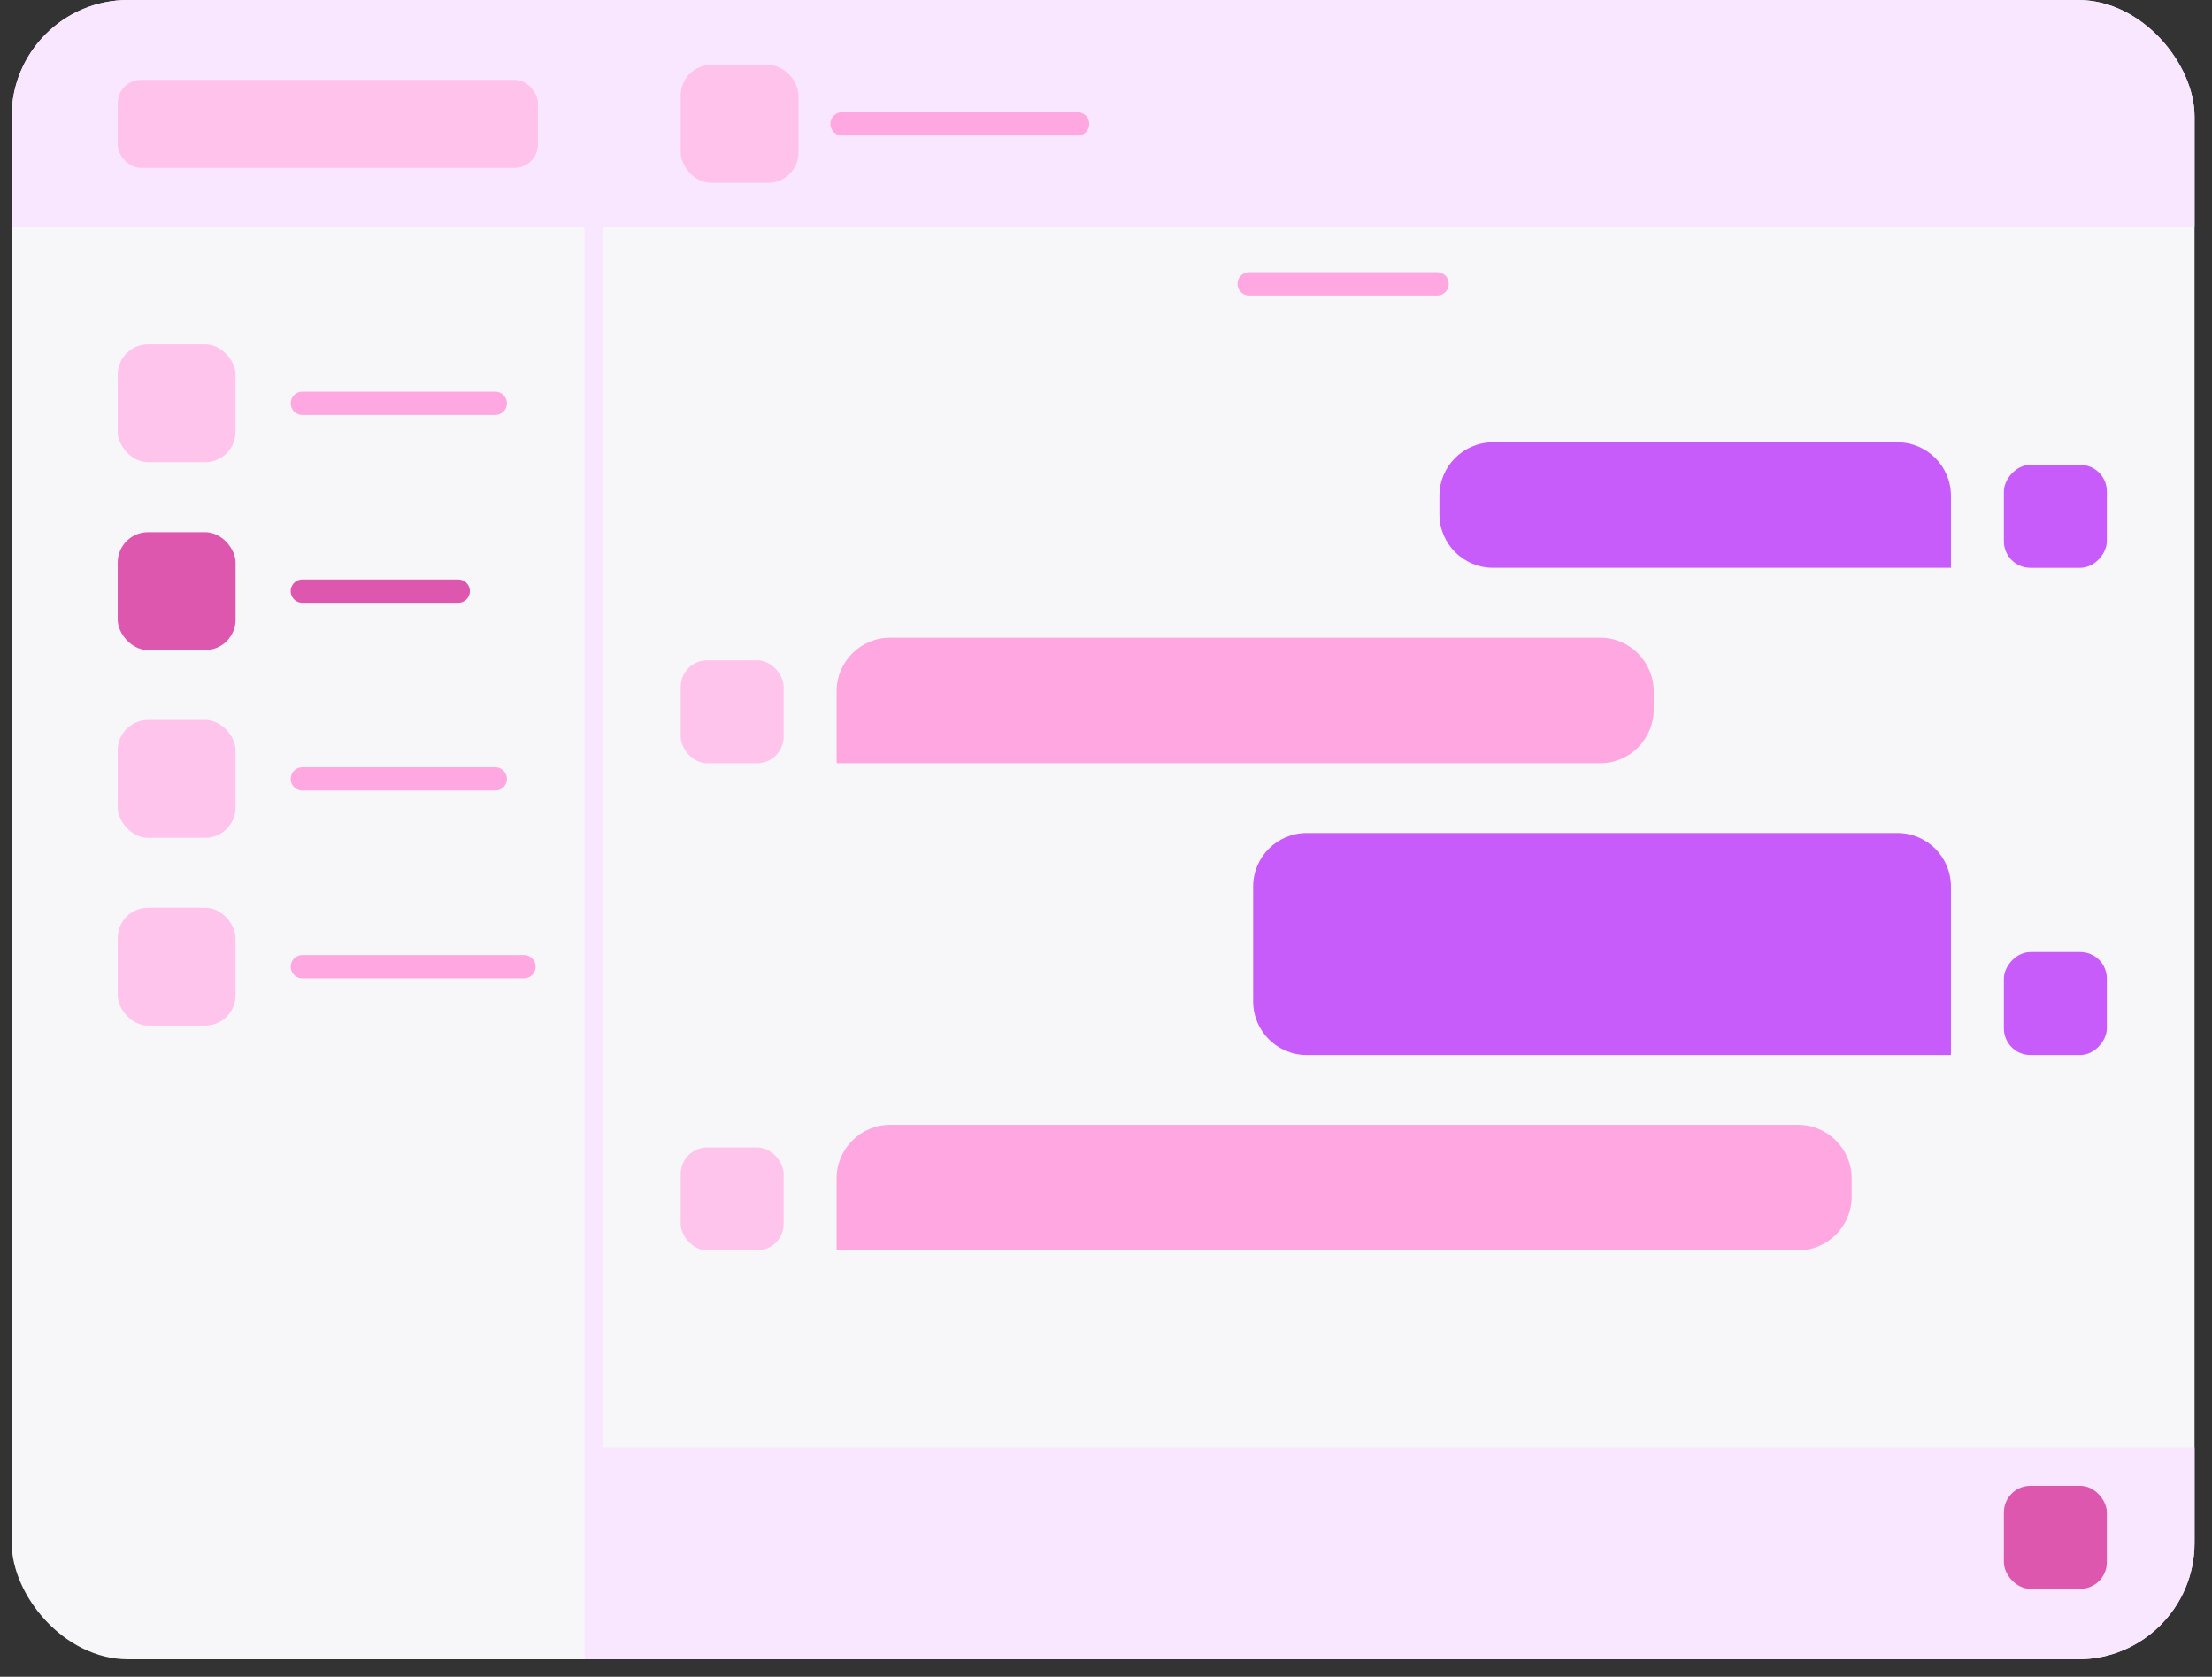 <svg width="95" height="72" viewBox="0 0 95 72" fill="none" xmlns="http://www.w3.org/2000/svg">
<rect x="0" y="0" width="95" height="72" fill="#333333" stroke="none"/>
<g clip-path="url(#clip0_423_38)">
<rect x="0.5" width="93.75" height="71.25" rx="5" fill="#F7F7FA"/>
<path d="M0.5 3C0.5 1.343 1.843 0 3.5 0H91.008C93.769 0 96.008 2.239 96.008 5V9.749H0.5V3Z" fill="#F9E7FF"/>
<path d="M25.5 62.148H95.008V71.251H25.5V62.148Z" fill="#F9E7FF"/>
<rect x="86.062" y="63.801" width="4.422" height="4.422" rx="1.14" fill="#DD57AF"/>
<rect x="29.234" y="2.789" width="5.062" height="5.062" rx="1.305" fill="#FFC3EB"/>
<path d="M36.164 5.32H41.222H46.281" stroke="#FEA7E0" stroke-linecap="round"/>
<rect x="5.055" y="3.43" width="18.047" height="3.78" rx="1" fill="#FFC3EB"/>
<path d="M25.5 8.719V72.54" stroke="#F9E7FF" stroke-width="0.8"/>
<rect x="5.055" y="14.785" width="5.062" height="5.062" rx="1.305" fill="#FFC4EB"/>
<path d="M12.984 17.316H17.128H21.271" stroke="#FEA7E0" stroke-linecap="round"/>
<rect x="5.055" y="22.852" width="5.062" height="5.062" rx="1.305" fill="#DD57AF"/>
<path d="M12.984 25.383H16.332H19.68" stroke="#DD57AF" stroke-linecap="round"/>
<rect x="5.055" y="30.914" width="5.062" height="5.062" rx="1.305" fill="#FFC4EB"/>
<path d="M12.984 33.445H17.128H21.271" stroke="#FEA7E0" stroke-linecap="round"/>
<rect x="5.055" y="38.977" width="5.062" height="5.062" rx="1.305" fill="#FFC4EB"/>
<path d="M12.984 41.508H17.744H22.504" stroke="#FEA7E0" stroke-linecap="round"/>
<path d="M53.648 12.188L61.722 12.188" stroke="#FEA7E0" stroke-linecap="round"/>
<path d="M83.789 21.292C83.789 20.022 82.759 18.992 81.489 18.992H64.12C62.85 18.992 61.82 20.022 61.82 21.292V22.081C61.82 23.352 62.85 24.381 64.12 24.381H83.789V21.292Z" fill="#C85CFB"/>
<rect width="4.422" height="4.422" rx="1.14" transform="matrix(-1 0 0 1 90.484 19.961)" fill="#C85CFB"/>
<path d="M35.93 29.683C35.93 28.413 36.959 27.383 38.23 27.383H68.722C69.992 27.383 71.022 28.413 71.022 29.683V30.472C71.022 31.742 69.992 32.772 68.722 32.772H35.93V29.683Z" fill="#FEA7E0"/>
<rect x="29.234" y="28.352" width="4.422" height="4.422" rx="1.14" fill="#FFC4EB"/>
<path d="M35.93 50.601C35.93 49.331 36.959 48.301 38.23 48.301H77.225C78.495 48.301 79.525 49.331 79.525 50.601V51.39C79.525 52.66 78.495 53.69 77.225 53.69H35.93V50.601Z" fill="#FEA7E0"/>
<rect x="29.234" y="49.27" width="4.422" height="4.422" rx="1.14" fill="#FFC4EB"/>
<rect width="4.422" height="4.422" rx="1.14" transform="matrix(-1 0 0 1 90.484 40.879)" fill="#C85CFB"/>
<path d="M83.789 38.069C83.789 36.799 82.759 35.77 81.489 35.77H56.12C54.85 35.77 53.82 36.799 53.82 38.069V43.001C53.82 44.271 54.85 45.301 56.12 45.301H83.789V38.069Z" fill="#C85CFB"/>
</g>
<defs>
<clipPath id="clip0_423_38">
<rect x="0.5" width="93.75" height="71.25" rx="5" fill="white"/>
</clipPath>
</defs>
</svg>
